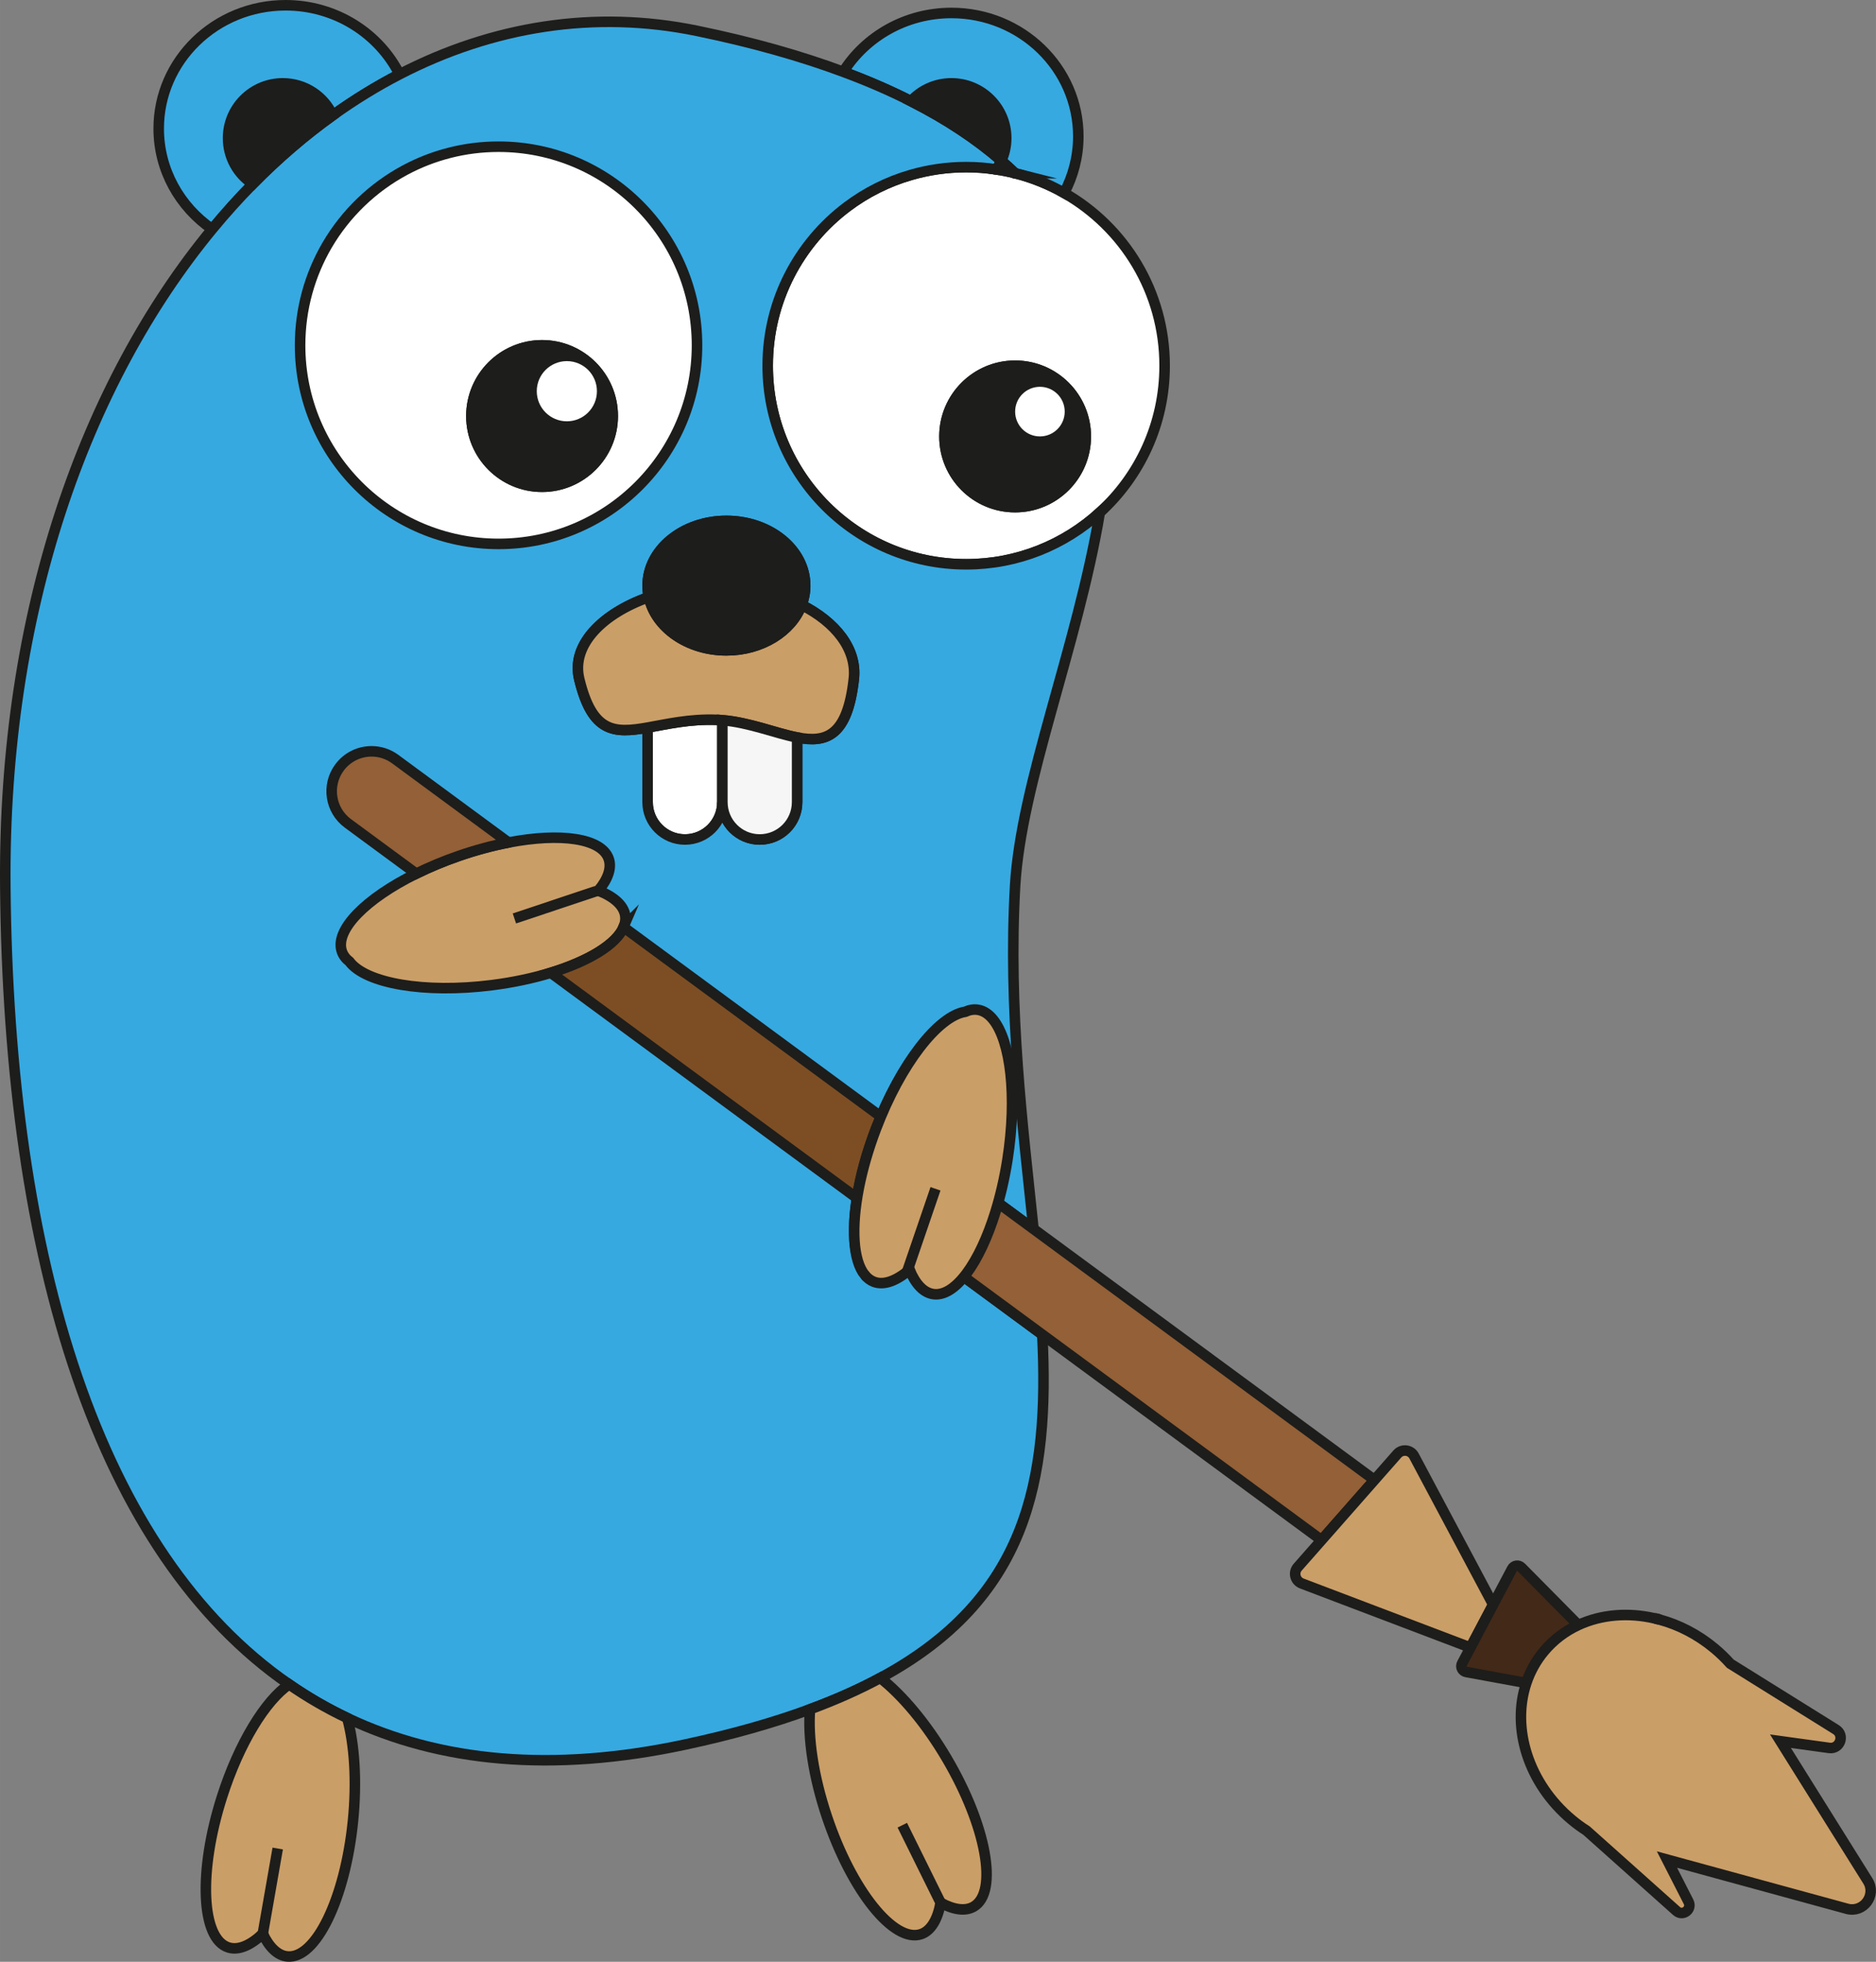 <?xml version="1.0" encoding="UTF-8"?>
<svg id="Warstwa_2" data-name="Warstwa 2" xmlns="http://www.w3.org/2000/svg" width="188.46mm" height="196.96mm" viewBox="0 0 534.21 558.31">
  <rect x="0" y="0" width="534.21" height="558.31" fill="#808080" stroke="none"/>
  <defs>
    <style>
      .cls-1 {
        fill: none;
      }

      .cls-1, .cls-2, .cls-3, .cls-4, .cls-5, .cls-6, .cls-7, .cls-8, .cls-9, .cls-10 {
        stroke-miterlimit: 10;
        stroke-width: 3px;
      }

      .cls-1, .cls-2, .cls-3, .cls-4, .cls-5, .cls-6, .cls-7, .cls-8, .cls-10 {
        stroke: #1d1d1b;
      }

      .cls-11, .cls-8, .cls-9 {
        fill: #fff;
      }

      .cls-12, .cls-5 {
        fill: #1d1d1b;
      }

      .cls-2 {
        fill: #936037;
      }

      .cls-3 {
        fill: #ca9e67;
      }

      .cls-4 {
        fill: #36a9e1;
      }

      .cls-6 {
        fill: #432918;
      }

      .cls-7 {
        fill: #7d4e24;
      }

      .cls-9 {
        stroke: #fff;
      }

      .cls-10 {
        fill: #f6f6f6;
      }
    </style>
  </defs>
  <path class="cls-11" d="M141.97,114.53v0Z"/>
  <path class="cls-8" d="M309.19,124.21c0,11.11-9.01,20.12-20.13,20.12s-20.12-9.01-20.12-20.12,9.01-20.13,20.12-20.13,20.13,9.01,20.13,20.13Z"/>
  <path class="cls-8" d="M303.03,54.91c-4.34-2.47-9.05-4.38-14.01-5.62-1.73-.44-3.5-.8-5.29-1.07-2.81-.44-5.68-.66-8.6-.66-5.47,0-10.76,.78-15.76,2.23-6.62,1.91-12.74,5-18.11,9.03-13.75,10.32-22.65,26.75-22.65,45.26,0,31.21,25.31,56.51,56.52,56.51,14.66,0,28.02-5.59,38.07-14.75,11.33-10.33,18.44-25.21,18.44-41.76,0-21.07-11.52-39.44-28.61-49.17Zm-13.97,89.42c-11.11,0-20.12-9.01-20.12-20.12s9.01-20.13,20.12-20.13,20.13,9.01,20.13,20.13-9.01,20.12-20.13,20.12Z"/>
  <path class="cls-12" d="M309.19,124.21c0,11.11-9.01,20.12-20.13,20.12s-20.12-9.01-20.12-20.12,9.01-20.13,20.12-20.13,20.13,9.01,20.13,20.13Z"/>
  <circle class="cls-11" cx="296.13" cy="117.14" r="7.06"/>
  <path class="cls-4" d="M113.77,21.14c-6.52,3.37-12.88,7.27-19.05,11.7-7.92,5.67-15.52,12.2-22.73,19.51-3.98,4.05-7.85,8.34-11.58,12.86-9.21-6.35-15.22-16.8-15.22-28.62C45.19,17.21,61.37,1.5,81.32,1.5c14.25,0,26.56,8,32.45,19.64Z"/>
  <path class="cls-4" d="M307.06,38.79c0,5.81-1.46,11.3-4.03,16.12-4.34-2.47-9.05-4.38-14.01-5.62-1.24-1.2-2.53-2.38-3.88-3.55-7.05-6.11-15.55-11.79-25.73-16.95-5.86-2.97-12.27-5.76-19.28-8.36,6.36-10.05,17.77-16.74,30.8-16.74,19.95,0,36.13,15.71,36.13,35.1Z"/>
  <path class="cls-1" d="M141.97,41.75c-9.63,0-18.69,2.41-26.62,6.65-9.22,4.93-16.92,12.35-22.2,21.36-4.89,8.37-7.7,18.11-7.7,28.51,0,31.21,25.3,56.52,56.52,56.52s56.51-25.31,56.51-56.52-25.3-56.52-56.51-56.52Zm12.38,96.78c-11.11,0-20.12-9.01-20.12-20.13s9.01-20.13,20.12-20.13,20.13,9.01,20.13,20.13-9.01,20.13-20.13,20.13Z"/>
  <path class="cls-1" d="M289.06,104.08c-11.11,0-20.12,9.01-20.12,20.13s9.01,20.12,20.12,20.12,20.13-9.01,20.13-20.12-9.01-20.13-20.13-20.13Z"/>
  <path class="cls-8" d="M205.7,204.96v23.31c0,2.94-1.19,5.6-3.12,7.53-1.93,1.92-4.59,3.11-7.53,3.11-5.87,0-10.64-4.76-10.64-10.64v-21.21c5.41-.95,11.91-2.5,19.62-2.21,.56,.02,1.11,.06,1.67,.11Z"/>
  <path class="cls-4" d="M273.85,362.92c-2.81,3.33-5.75,5.03-8.53,4.58-2.74-.44-4.97-2.92-6.59-6.86-3.7,3.09-7.19,4.38-10.01,3.29-5.04-1.95-6.59-11.04-4.72-22.98,.94-6.07,2.76-12.87,5.46-19.85,.44-1.13,.89-2.25,1.35-3.34,6.94-16.35,16.65-28.07,23.79-29.13,1.19-.52,2.38-.71,3.54-.53,8.06,1.31,11.71,20.14,8.17,42.06-.67,4.15-1.55,8.12-2.59,11.81l10.58,7.78c-3.07-29.55-7.24-62.33-5.24-97.59,1.66-29.27,17.68-67.96,24.14-106.32-10.05,9.16-23.41,14.75-38.07,14.75-31.21,0-56.52-25.3-56.52-56.51,0-18.51,8.9-34.94,22.65-45.26,5.37-4.03,11.49-7.12,18.11-9.03,5-1.45,10.29-2.23,15.76-2.23,2.92,0,5.79,.22,8.6,.66,.55-.78,1.02-1.61,1.41-2.48-7.05-6.11-15.55-11.79-25.73-16.95-5.86-2.97-12.27-5.76-19.28-8.36-12.04-4.48-25.85-8.4-41.65-11.65-29.24-6.03-58.28-1.29-84.71,12.36-6.52,3.37-12.88,7.27-19.05,11.7-7.92,5.67-15.52,12.2-22.73,19.51-3.98,4.05-7.85,8.34-11.58,12.86C24.36,108.9,.84,174.21,1.51,252.16c.91,106.85,26.73,189.86,80.81,227.19,5.25,3.63,10.77,6.83,16.56,9.58,26.37,12.5,58.33,15.65,96.17,7.56,13.52-2.89,25.32-6.25,35.61-10.05,7.43-2.74,14.08-5.72,20.01-8.92,41.68-22.46,48.25-55.96,46.13-97.72l-22.95-16.88Zm-30.72-169.68c-1.82,16.3-7.84,18.23-16.14,16.64v18.39c0,2.94-1.19,5.6-3.12,7.53-1.93,1.92-4.59,3.11-7.53,3.11-5.87,0-10.64-4.76-10.64-10.64,0,2.94-1.19,5.6-3.12,7.53-1.93,1.92-4.59,3.11-7.53,3.11-5.87,0-10.64-4.76-10.64-10.64v-21.21c-9.55,1.69-15.76,1.52-19.47-13.82-2.38-9.83,6.82-18.73,19.83-23.31-.24-1.06-.36-2.15-.36-3.27,0-10.18,10.05-18.43,22.44-18.43s22.44,8.25,22.44,18.43c0,1.92-.36,3.76-1.02,5.5,9.63,4.87,15.82,12.53,14.86,21.08Z"/>
  <path class="cls-3" d="M243.13,193.24c-1.82,16.3-7.84,18.23-16.14,16.64-6.12-1.18-13.48-4.26-21.29-4.92-.56-.05-1.11-.09-1.67-.11-7.71-.29-14.21,1.26-19.62,2.21-9.55,1.69-15.76,1.52-19.47-13.82-2.38-9.83,6.82-18.73,19.83-23.31,1.87,8.62,11.05,15.16,22.08,15.16,10.07,0,18.58-5.44,21.42-12.93,9.63,4.87,15.82,12.53,14.86,21.08Z"/>
  <path class="cls-10" d="M226.99,209.88v18.39c0,2.94-1.19,5.6-3.12,7.53-1.93,1.92-4.59,3.11-7.53,3.11-5.87,0-10.64-4.76-10.64-10.64v-23.31c7.81,.66,15.17,3.74,21.29,4.92Z"/>
  <path class="cls-3" d="M177.57,263.87c-2.05,4.85-9.87,9.64-20.72,12.97-5.05,1.54-10.75,2.76-16.84,3.53-19.22,2.43-35.9-.55-40.51-6.72-1.03-.8-1.76-1.76-2.15-2.87-2.12-6.14,6.84-15.08,21.16-22.15,3.68-1.81,7.7-3.5,11.99-4.99,4.93-1.71,9.76-3,14.3-3.87,14.78-2.84,26.48-1.26,28.53,4.63,.91,2.62-.21,5.76-2.92,9.05,4.48,1.79,7.27,4.26,7.65,7.25,.13,1.05-.04,2.11-.49,3.17Z"/>
  <path class="cls-8" d="M141.97,41.75c-9.63,0-18.69,2.41-26.62,6.65-9.22,4.93-16.92,12.35-22.2,21.36-4.89,8.37-7.7,18.11-7.7,28.51,0,31.21,25.3,56.52,56.52,56.52s56.51-25.31,56.51-56.52-25.3-56.52-56.51-56.52Zm12.38,96.78c-11.11,0-20.12-9.01-20.12-20.13s9.01-20.13,20.12-20.13,20.13,9.01,20.13,20.13-9.01,20.13-20.13,20.13Z"/>
  <path class="cls-5" d="M154.35,98.27c-11.11,0-20.12,9.01-20.12,20.13s9.01,20.13,20.12,20.13,20.13-9.01,20.13-20.13-9.01-20.13-20.13-20.13Zm7.07,20.13c-3.9,0-7.07-3.16-7.07-7.07s3.17-7.06,7.07-7.06,7.06,3.16,7.06,7.06-3.16,7.07-7.06,7.07Z"/>
  <path class="cls-9" d="M168.48,111.33c0,3.91-3.16,7.07-7.06,7.07s-7.07-3.16-7.07-7.07,3.17-7.06,7.07-7.06,7.06,3.16,7.06,7.06Z"/>
  <path class="cls-5" d="M229.29,166.66c0,1.92-.36,3.76-1.02,5.5-2.84,7.49-11.35,12.93-21.42,12.93-11.03,0-20.21-6.54-22.08-15.16-.24-1.06-.36-2.15-.36-3.27,0-10.18,10.05-18.43,22.44-18.43s22.44,8.25,22.44,18.43Z"/>
  <path class="cls-1" d="M289.02,49.29c-1.73-.44-3.5-.8-5.29-1.07,.55-.78,1.02-1.61,1.41-2.48,1.35,1.17,2.64,2.35,3.88,3.55Z"/>
  <path class="cls-5" d="M94.72,32.84c-7.92,5.67-15.52,12.2-22.73,19.51-4.25-2.78-7.05-7.58-7.05-13.04,0-8.61,6.98-15.59,15.59-15.59,6.31,0,11.74,3.74,14.19,9.12Z"/>
  <path class="cls-5" d="M286.53,39.31c0,2.29-.5,4.47-1.39,6.43-7.05-6.11-15.55-11.79-25.73-16.95,2.86-3.12,6.96-5.07,11.52-5.07,8.61,0,15.6,6.98,15.6,15.59Z"/>
  <g>
    <path class="cls-3" d="M277.3,542.59c-2.39,1.41-5.68,.93-9.44-1.08-.88,4.74-2.75,7.97-5.6,8.93-7.73,2.59-19.73-12.38-26.79-33.43-3.89-11.57-5.47-22.58-4.81-30.57,7.43-2.74,14.08-5.72,20.01-8.92,6.21,4.86,13.06,12.94,18.94,22.93,11.27,19.13,14.71,37.99,7.69,42.14Z"/>
    <line class="cls-3" x1="267.86" y1="541.51" x2="256.94" y2="519.43"/>
  </g>
  <g>
    <path class="cls-3" d="M100.51,518.25c-2.22,22.09-10.59,39.34-18.7,38.53-2.76-.27-5.14-2.61-6.98-6.45-3.51,3.31-6.92,4.8-9.8,3.89-7.77-2.48-8.59-21.64-1.84-42.79,4.88-15.32,12.4-27.48,19.13-32.08,5.25,3.63,10.77,6.83,16.56,9.58,2.06,7.56,2.77,17.97,1.63,29.32Z"/>
    <line class="cls-3" x1="74.83" y1="550.33" x2="79.08" y2="526.07"/>
  </g>
  <path class="cls-2" d="M144.8,239.77c-4.54,.87-9.37,2.16-14.3,3.87-4.29,1.49-8.31,3.18-11.99,4.99l-19.44-14.3c-5.05-3.71-6.14-10.83-2.42-15.88,2.23-3.03,5.67-4.63,9.16-4.63,2.34,0,4.7,.72,6.73,2.21l32.26,23.74Z"/>
  <path class="cls-7" d="M250.81,317.76c-.46,1.09-.91,2.21-1.35,3.34-2.7,6.98-4.52,13.78-5.46,19.85l-87.15-64.11c10.85-3.33,18.67-8.12,20.72-12.97l73.24,53.89Z"/>
  <path class="cls-2" d="M391.39,421.18l-15.07,17.12-79.52-58.5-22.95-16.88c3.77-4.47,7.3-11.89,9.87-20.95l10.58,7.78,97.09,71.43Z"/>
  <line class="cls-1" x1="169.84" y1="253.58" x2="146.48" y2="261.38"/>
  <line class="cls-1" x1="259.07" y1="361.34" x2="265.6" y2="337.59"/>
  <path class="cls-3" d="M425.19,456.65l-6.46,12.23-48.03-18.24c-1.91-.73-2.5-3.13-1.15-4.66l6.77-7.68,15.07-17.12,6.5-7.38c1.35-1.53,3.81-1.25,4.77,.55l22.53,42.3Z"/>
  <path class="cls-6" d="M449.44,462.47c-3.72,1.72-7.06,4.22-9.78,7.48-2.27,2.72-3.94,5.78-5.02,9.02l-17.14-3.15c-1.1-.2-1.69-1.42-1.17-2.41l2.4-4.53,6.46-12.23,5.39-10.19c.52-.99,1.85-1.19,2.64-.39l16.22,16.4Z"/>
  <path class="cls-3" d="M525.96,543.22l-51.27-14.01,6.13,12c1.11,2.17-1.6,4.26-3.41,2.64l-25.62-22.87c-1.45-.93-2.87-1.96-4.23-3.1-12.43-10.38-17.2-26.13-12.92-38.91,1.08-3.24,2.75-6.3,5.02-9.02,2.72-3.26,6.06-5.76,9.78-7.48,6.54-3.02,14.26-3.66,21.86-1.87,.41,.09,.83,.19,1.24,.31,5.48,1.47,10.88,4.21,15.69,8.22,1.63,1.36,3.13,2.82,4.49,4.34l30.08,18.74c2.6,1.62,1.14,5.65-1.9,5.23l-13.9-1.92,24.87,39.74c2.58,4.11-1.24,9.24-5.91,7.96Z"/>
  <path class="cls-3" d="M246.25,362.84c-3.36-4.15-3.9-13.47-1.68-24.81,1.04-5.28,2.68-10.99,4.9-16.83,7.02-18.45,17.67-32.04,25.39-33.26,1.21-.55,2.42-.75,3.6-.57,6.5,1.01,10.21,13.32,9.68,29.57-.14,4.17-.55,8.59-1.27,13.16-.83,5.25-1.99,10.21-3.38,14.71-4.53,14.65-11.54,24.43-17.79,23.47-2.78-.43-5.05-2.93-6.7-6.93-3.74,3.18-7.29,4.52-10.14,3.44-1-.38-1.87-1.04-2.6-1.95Z"/>
  <line class="cls-1" x1="266.39" y1="338.32" x2="258.41" y2="361.62"/>
  <path class="cls-1" d="M472.54,460.91c-.41-.12-.83-.22-1.24-.31,.42,.01,.84,.1,1.24,.31Z"/>
</svg>